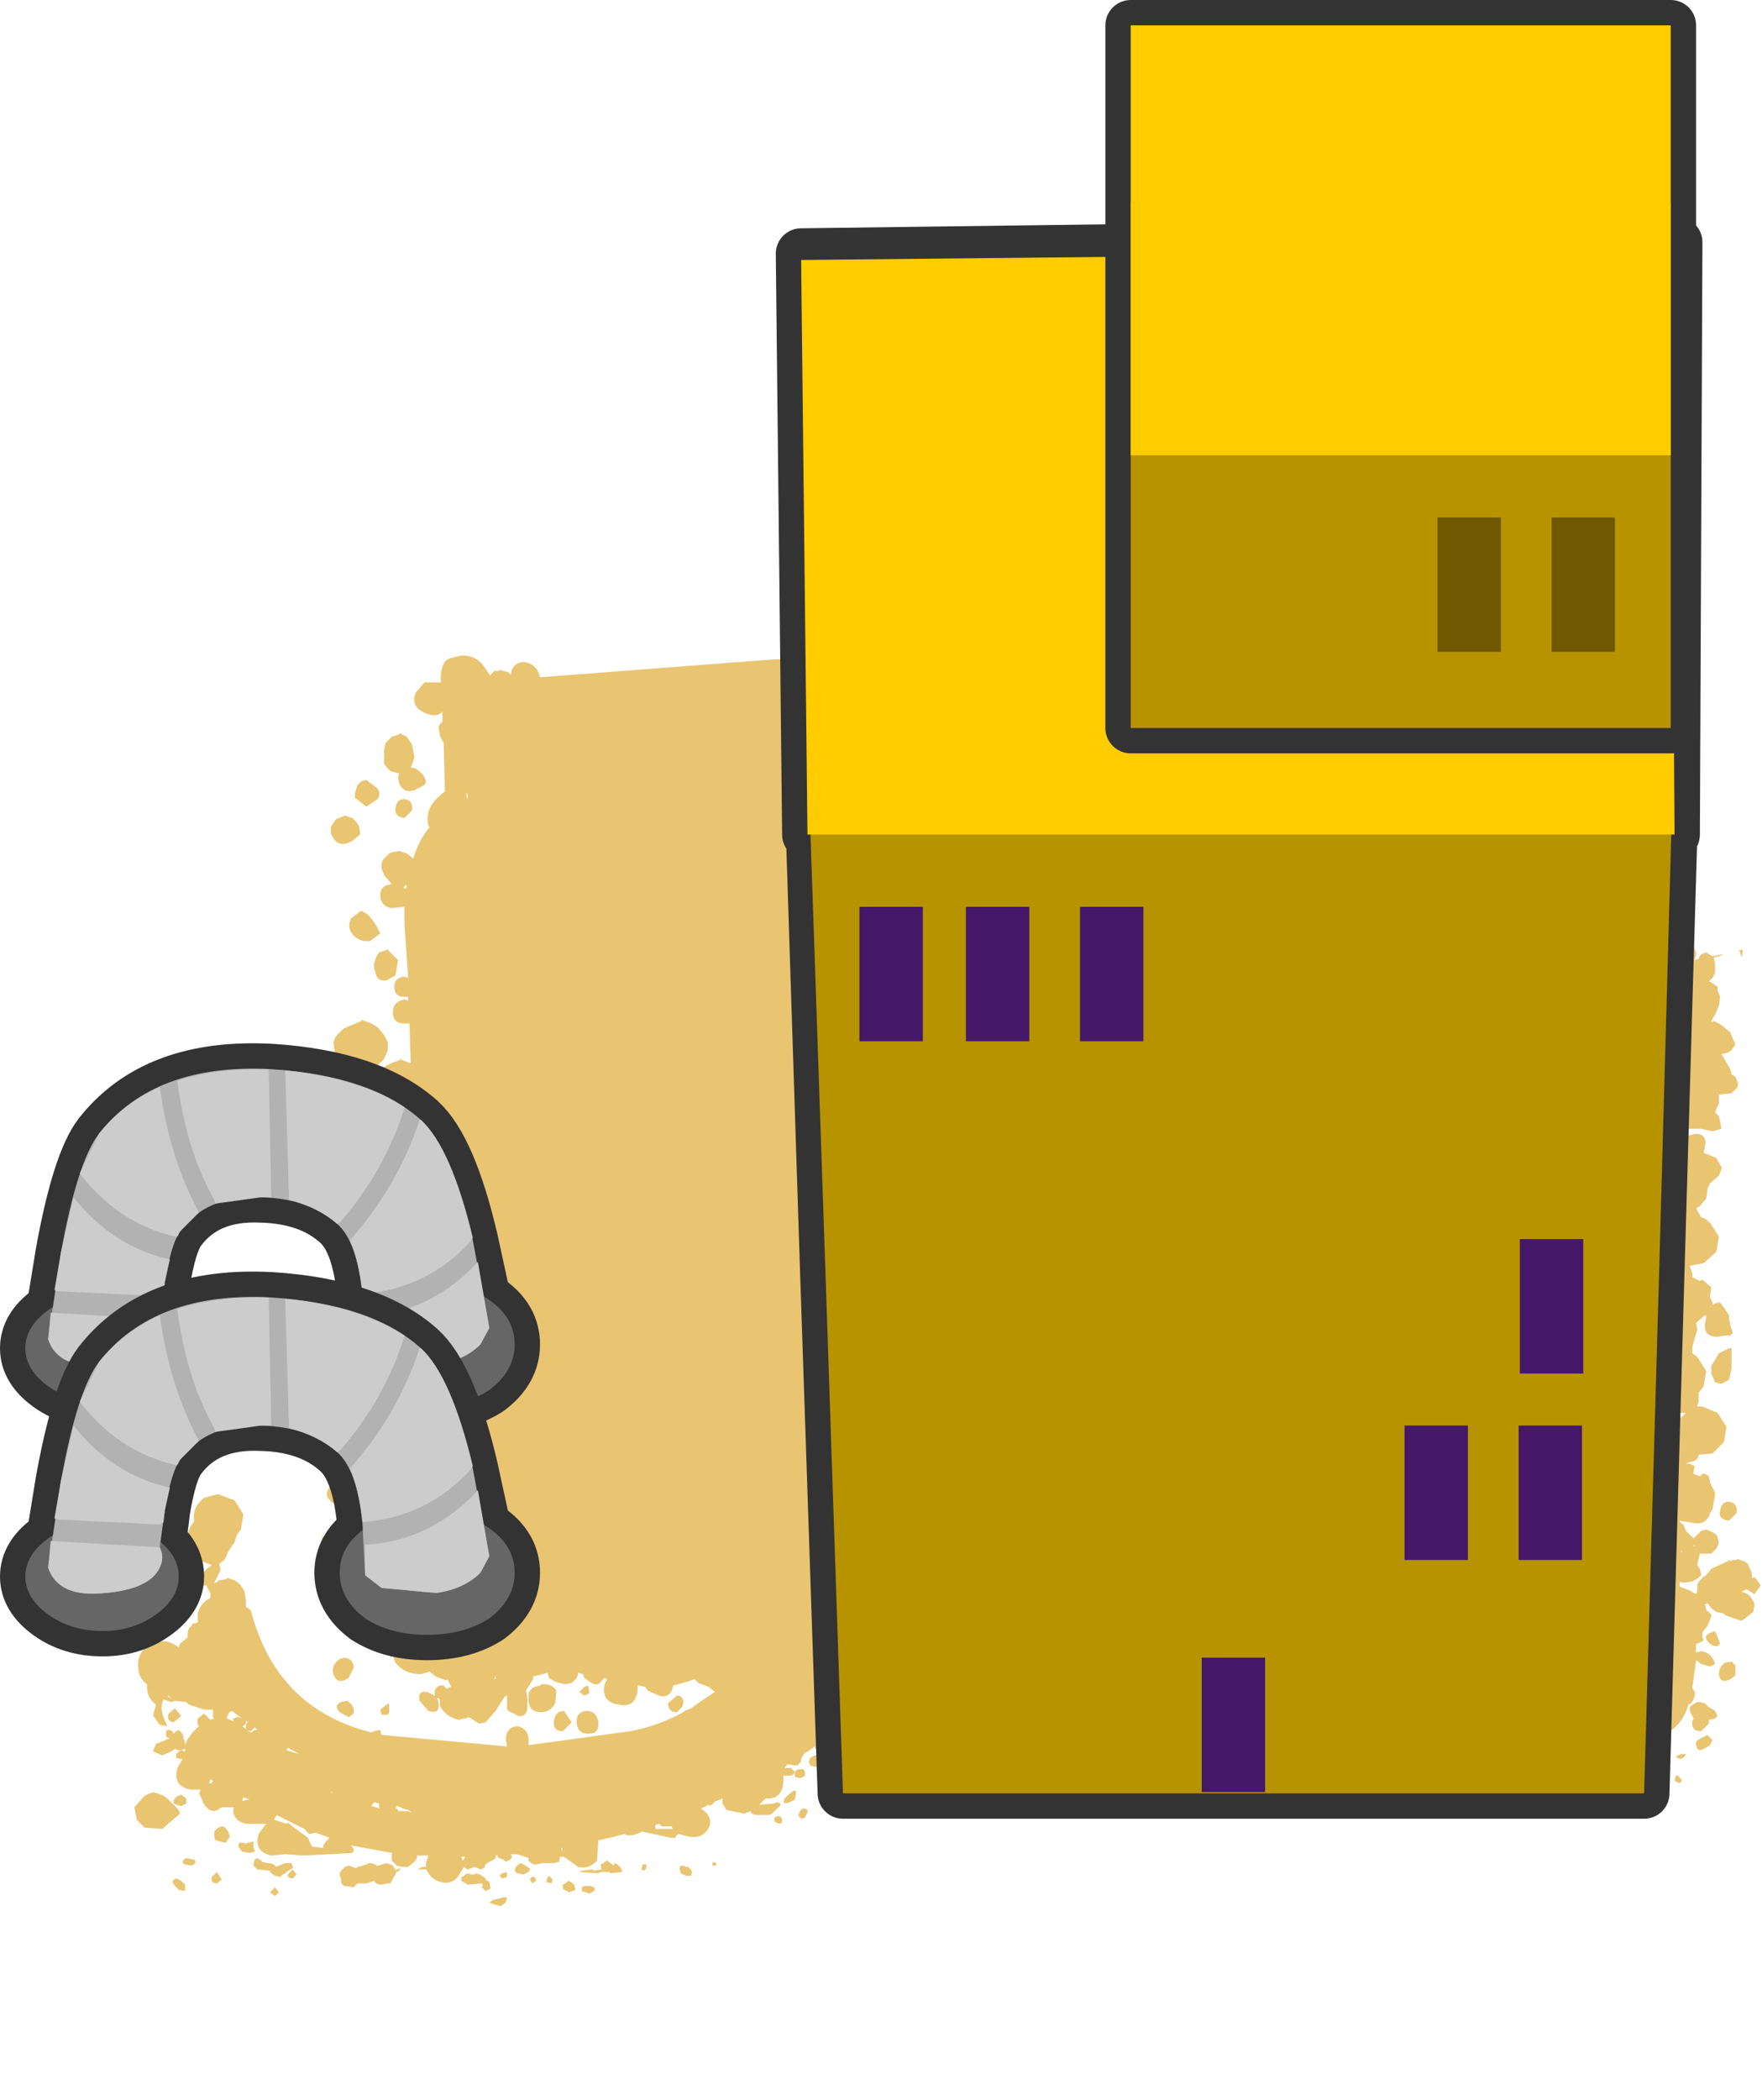 <?xml version="1.0" encoding="UTF-8" standalone="no"?>
<svg xmlns:xlink="http://www.w3.org/1999/xlink" height="82.8px" width="69.5px" xmlns="http://www.w3.org/2000/svg">
  <g transform="matrix(1.0, 0.0, 0.0, 1.0, 5.5, 18.8)">
    <path d="M55.55 59.05 L55.4 59.0 55.95 59.0 55.95 59.05 55.55 59.05 M20.2 54.55 Q19.35 54.55 19.2 55.4 L19.2 55.5 19.0 55.5 19.0 55.55 18.85 55.55 18.7 55.6 18.6 55.6 18.5 55.65 18.35 55.75 18.25 55.85 18.2 55.9 18.1 56.0 18.05 56.05 17.85 56.0 15.45 56.05 Q14.95 56.15 14.75 56.65 L14.7 56.9 14.7 57.2 14.8 57.55 14.95 57.8 15.0 57.85 15.45 58.1 16.25 58.3 16.2 58.3 15.8 58.4 15.6 58.4 15.4 58.5 15.25 58.55 14.95 58.7 14.75 58.85 14.65 58.95 14.5 58.75 14.55 58.65 14.45 58.2 14.2 57.7 13.8 57.4 13.35 57.25 Q12.9 57.35 12.5 57.6 L11.45 58.4 Q11.05 58.85 11.05 59.45 L11.15 60.1 9.9 60.9 Q9.45 61.3 9.8 61.7 10.9 63.1 12.8 62.5 L12.9 62.5 13.25 62.85 13.95 63.2 14.7 63.4 15.35 63.5 15.6 63.55 16.05 63.6 17.7 63.9 17.7 63.95 17.7 64.0 0.0 64.0 0.0 0.0 64.0 0.0 64.0 64.0 60.15 64.0 60.85 63.95 Q62.05 63.85 62.95 63.25 63.85 62.65 63.15 61.8 L63.05 61.7 63.1 61.3 62.95 60.95 62.7 60.65 62.15 60.4 59.3 60.45 58.85 60.45 58.35 60.55 57.0 60.55 57.0 60.45 57.05 60.4 57.05 60.3 57.05 60.2 57.05 60.15 57.05 60.05 57.0 60.0 57.0 59.9 57.0 59.8 56.95 59.75 56.9 59.65 56.85 59.6 56.8 59.5 57.75 58.75 Q58.65 57.55 57.3 57.1 55.75 56.55 54.1 56.55 L47.65 56.45 Q48.15 56.3 48.3 55.75 48.4 55.4 48.15 55.2 46.0 53.55 42.95 53.85 L35.55 54.6 20.2 54.55" fill="#e9c572" fill-opacity="0.0" fill-rule="evenodd" stroke="none"/>
    <path d="M1.65 50.2 L1.55 50.2 1.4 50.15 1.25 50.25 0.9 50.4 0.55 50.25 0.55 50.2 0.65 49.95 1.15 49.75 1.2 49.75 1.1 49.7 1.05 49.65 1.05 49.6 1.05 49.5 1.05 49.45 1.1 49.4 1.2 49.4 1.3 49.45 1.35 49.55 1.45 49.45 1.55 49.4 1.7 49.55 1.75 49.75 1.8 49.9 1.8 50.0 Q1.9 49.65 2.35 49.25 2.25 49.15 2.3 48.95 L2.55 48.75 2.8 49.0 2.95 48.95 2.9 48.9 2.9 48.75 2.9 48.6 2.55 48.6 1.95 48.4 1.85 48.3 1.4 48.25 1.25 48.3 0.95 48.2 Q0.8 48.5 0.95 48.9 L1.1 49.25 0.8 49.2 0.55 48.85 0.55 48.75 0.6 48.6 0.65 48.4 Q0.3 48.15 0.3 47.7 L0.3 47.6 Q-0.05 47.35 -0.05 46.9 -0.1 46.4 0.35 46.05 L0.9 45.9 Q1.25 45.9 1.55 46.15 L1.6 46.0 1.9 45.75 1.9 45.65 1.9 45.55 1.95 45.4 2.05 45.3 2.1 45.2 2.2 45.2 2.3 45.15 2.3 45.05 Q2.25 44.55 2.7 44.25 L2.8 44.2 2.8 44.05 2.8 44.0 2.65 43.75 2.65 43.7 2.35 43.75 2.3 43.55 2.45 43.3 2.65 43.05 2.85 42.9 2.45 42.75 Q2.2 42.6 2.25 42.35 1.65 41.9 2.1 41.25 L2.15 41.2 2.15 41.1 Q2.1 40.6 2.55 40.25 L3.1 40.1 3.75 40.35 4.1 40.9 4.0 41.5 3.85 41.7 3.75 42.0 3.45 42.45 3.45 42.5 3.35 42.7 3.15 42.85 3.2 43.1 3.0 43.5 2.95 43.6 3.0 43.6 3.15 43.5 3.45 43.45 3.45 43.4 3.75 43.5 3.9 43.6 4.0 43.7 4.15 43.95 4.2 44.3 4.2 44.55 4.3 44.6 4.4 44.7 Q5.4 48.55 9.15 49.5 L9.25 49.45 9.5 49.4 9.55 49.6 9.6 49.6 14.5 50.05 14.45 49.8 Q14.45 49.3 14.9 49.25 15.35 49.35 15.35 49.8 L15.35 50.0 19.35 49.45 Q20.45 49.25 21.45 48.7 L21.5 48.65 21.75 48.55 22.1 48.3 22.7 47.9 22.45 47.7 22.05 47.55 21.9 47.4 21.6 47.5 21.05 47.65 21.0 47.85 Q20.85 48.15 20.5 48.05 L20.05 47.85 19.95 47.7 19.7 47.65 19.65 47.65 19.65 47.85 Q19.55 48.55 18.9 48.4 18.2 48.3 18.35 47.6 L18.45 47.4 18.3 47.35 18.3 47.4 18.2 47.5 18.1 47.6 17.95 47.6 17.75 47.5 17.55 47.35 17.5 47.2 17.3 47.15 17.3 47.2 17.25 47.35 17.2 47.4 17.15 47.45 17.1 47.5 17.05 47.55 16.8 47.6 16.4 47.5 16.15 47.35 16.1 47.15 15.5 47.3 15.55 47.35 15.25 47.85 15.3 48.1 15.3 48.55 Q15.25 48.9 14.95 48.85 L14.55 48.65 14.5 48.55 14.5 48.35 14.5 48.2 14.5 48.05 14.45 48.05 14.4 48.1 14.05 48.65 13.65 49.1 13.4 49.15 13.0 48.9 12.6 49.0 Q12.1 48.9 11.85 48.45 L11.85 48.2 11.8 48.15 11.75 48.15 11.8 48.35 Q11.85 48.8 11.4 48.65 L11.05 48.25 Q10.95 47.85 11.35 47.9 L11.65 48.05 11.65 47.85 Q11.75 47.6 12.0 47.65 L12.15 47.8 12.15 47.75 12.3 47.7 12.15 47.4 12.1 47.45 11.7 47.3 11.5 47.15 11.45 47.1 11.1 47.2 Q10.45 47.2 10.1 46.75 L10.0 46.5 9.9 46.5 9.8 46.15 9.35 46.2 Q8.65 46.05 8.85 45.4 8.95 44.9 9.45 44.85 10.0 44.95 10.1 45.35 L10.15 45.3 10.6 44.95 Q10.95 45.0 10.95 45.35 L10.9 45.85 11.25 46.15 11.35 46.25 11.3 44.9 11.25 44.9 10.85 44.8 10.7 44.75 10.55 44.75 10.35 44.65 10.35 44.55 10.3 44.5 10.3 44.4 10.3 44.3 10.3 44.2 10.35 44.15 10.4 44.1 10.45 44.0 10.55 44.0 10.6 43.95 10.7 43.95 10.9 44.0 11.25 43.9 11.0 43.8 10.9 43.6 10.9 43.4 10.9 43.25 10.95 43.1 11.05 43.05 11.25 43.0 11.2 41.0 11.15 41.05 10.9 41.2 Q10.45 41.25 10.4 40.85 L10.4 40.7 10.4 40.5 10.45 40.35 10.25 40.35 Q9.8 40.4 9.8 40.0 9.75 39.45 10.25 39.45 L10.65 39.9 10.65 40.15 10.7 40.1 10.9 40.05 11.2 40.2 11.2 39.95 11.2 39.1 11.1 39.1 10.65 38.9 10.55 39.0 9.65 39.1 9.35 38.85 9.35 38.7 9.4 38.4 9.7 38.1 10.25 37.8 10.55 37.9 10.7 38.05 10.75 38.1 11.1 37.9 11.2 37.9 11.25 37.9 11.25 37.75 10.8 37.7 10.55 37.45 10.45 37.3 10.45 37.15 10.45 37.0 10.55 36.85 10.85 36.6 10.95 36.55 10.65 35.75 10.25 35.8 9.8 35.6 9.7 35.45 9.7 35.3 9.75 35.15 9.85 35.0 10.05 34.9 10.25 34.85 10.45 34.95 10.25 33.25 9.9 33.25 9.85 33.4 9.6 33.55 9.35 33.4 Q9.15 33.15 9.45 33.0 L9.65 32.95 Q9.5 32.5 9.95 32.4 L10.3 32.4 10.3 32.0 10.25 32.0 9.8 31.75 9.7 31.5 9.7 31.35 9.75 31.2 9.9 31.05 10.05 30.95 10.25 30.9 10.25 30.85 10.45 30.95 10.5 30.2 10.35 29.95 10.35 29.8 10.35 29.6 10.35 29.45 10.4 29.3 10.6 29.15 10.65 28.75 10.1 28.85 Q9.4 28.7 9.6 28.05 9.65 27.75 9.85 27.65 L9.5 27.35 9.4 27.2 9.35 27.05 9.35 26.85 9.35 26.7 9.35 26.55 9.45 26.4 9.6 26.25 9.9 26.1 10.25 26.0 10.25 25.95 10.55 26.1 10.7 26.25 10.75 26.25 10.75 25.25 10.65 25.25 10.15 25.2 10.05 25.1 10.0 25.0 9.8 24.95 9.6 25.0 9.5 25.1 9.45 25.25 9.35 25.35 9.35 25.4 Q8.95 25.6 8.7 25.25 L8.45 24.85 8.35 24.55 Q8.25 24.15 8.65 24.0 L8.95 23.9 8.95 23.85 9.15 23.9 9.15 23.85 9.2 23.7 9.3 23.55 9.6 23.3 Q9.9 23.1 10.25 23.0 L10.25 22.95 10.65 23.1 10.7 23.1 10.65 21.55 10.45 21.55 Q10.05 21.55 10.0 21.2 9.95 20.7 10.45 20.6 L10.6 20.65 10.6 20.5 10.45 20.5 Q10.05 20.5 10.05 20.1 10.05 19.75 10.45 19.7 L10.6 19.75 10.45 17.6 10.45 16.95 9.95 17.0 Q9.55 16.95 9.5 16.55 L9.5 16.4 9.55 16.25 9.65 16.15 9.75 16.1 9.95 16.05 9.65 15.7 9.55 15.45 9.55 15.25 9.6 15.1 9.75 14.95 9.85 14.85 9.95 14.8 10.25 14.75 10.55 14.85 10.75 15.0 10.8 15.05 Q11.0 14.35 11.45 13.8 L11.4 13.75 Q11.25 13.15 11.75 12.65 L12.05 12.4 12.0 10.5 11.85 10.2 11.8 9.9 11.8 9.85 11.85 9.75 11.95 9.65 11.95 9.25 Q11.7 9.55 11.15 9.25 10.7 9.0 10.9 8.5 L11.25 8.1 11.9 8.1 Q11.85 7.8 11.95 7.5 12.0 7.25 12.25 7.15 L12.65 7.05 Q13.15 7.0 13.5 7.35 L13.85 7.85 13.85 7.8 13.95 7.7 14.0 7.65 14.2 7.65 14.2 7.6 14.35 7.65 14.55 7.7 14.65 7.8 Q14.7 7.3 15.2 7.3 15.7 7.4 15.8 7.9 L24.95 7.2 29.7 6.95 Q41.15 6.95 52.55 7.25 L52.55 7.15 52.1 6.8 52.05 6.4 Q52.3 5.95 52.8 5.9 L53.25 5.85 53.5 5.95 53.65 6.05 53.8 6.25 53.85 6.4 53.85 6.5 Q54.15 6.6 54.25 6.85 54.45 6.7 54.65 6.7 54.75 6.55 54.95 6.55 L55.4 6.85 55.65 6.8 Q56.25 6.9 56.3 7.35 L56.65 7.35 56.55 7.05 Q56.6 6.7 56.95 6.6 L57.15 6.55 57.15 10.8 58.15 10.8 57.95 11.2 57.55 11.65 57.45 11.65 57.6 13.8 57.65 14.2 Q57.4 14.4 57.4 14.8 L57.35 14.9 Q56.8 15.2 56.55 15.7 56.05 16.8 55.95 18.0 55.95 18.5 56.4 18.7 L58.1 19.25 57.9 19.3 57.9 19.7 Q58.45 20.05 58.5 20.6 L58.55 20.45 58.6 19.3 60.25 19.25 60.15 19.15 60.05 18.9 60.05 18.8 60.05 18.7 60.2 18.45 60.45 18.25 60.65 18.2 60.95 18.3 61.2 18.4 61.3 18.5 61.4 18.75 61.4 18.85 61.35 19.0 61.35 19.05 61.5 19.0 Q61.55 18.8 61.8 18.75 L62.05 18.9 62.5 18.8 62.3 18.9 62.1 18.95 62.15 19.2 62.15 19.3 62.15 19.4 62.15 19.55 62.1 19.65 62.05 19.75 61.9 19.9 61.95 19.9 62.1 20.0 62.25 20.1 62.25 20.25 62.35 20.5 62.3 20.85 62.15 21.2 62.05 21.35 62.0 21.5 62.1 21.45 62.3 21.55 62.45 21.65 62.75 21.9 62.85 22.15 62.95 22.35 62.9 22.45 62.8 22.6 62.65 22.7 62.45 22.75 62.4 22.75 62.75 23.35 62.8 23.55 62.95 23.65 63.05 23.9 63.05 24.0 63.0 24.1 62.8 24.3 62.3 24.35 62.3 24.5 62.3 24.7 62.15 25.05 62.3 25.2 62.35 25.4 62.4 25.7 62.05 25.8 61.6 25.7 61.5 25.7 61.05 25.7 61.05 25.75 61.05 25.85 61.05 25.9 61.0 26.0 61.0 26.05 61.15 25.95 61.4 25.9 61.5 25.9 Q61.85 26.0 61.75 26.4 L61.7 26.65 61.95 26.75 62.2 26.85 62.25 26.95 62.4 27.2 62.4 27.3 62.3 27.55 61.95 27.85 61.85 28.05 61.85 28.1 61.8 28.45 61.55 28.75 61.4 28.85 61.45 28.9 61.45 28.95 61.5 29.0 61.55 29.1 61.6 29.2 61.65 29.2 61.75 29.25 61.85 29.3 61.85 29.35 61.95 29.4 62.3 29.95 62.2 30.55 61.7 31.0 61.15 31.1 61.25 31.4 61.25 31.55 61.55 31.7 61.65 31.65 62.0 31.95 61.95 32.3 61.95 32.35 62.05 32.55 62.05 32.65 Q62.15 32.55 62.35 32.55 L62.5 32.75 62.6 32.9 62.7 33.05 62.7 33.2 62.75 33.4 62.75 33.45 62.85 33.75 62.75 33.85 62.55 33.85 62.25 33.9 Q61.7 33.9 61.75 33.4 L61.8 33.1 61.75 33.05 61.4 33.35 61.45 33.6 61.25 34.3 61.25 34.4 61.25 34.55 61.45 34.7 61.8 35.25 61.7 35.85 61.55 36.05 61.5 36.1 61.5 36.2 61.5 36.35 61.5 36.45 61.5 36.5 61.45 36.6 61.45 36.65 61.65 36.65 62.25 36.9 62.6 37.45 62.5 38.05 62.05 38.5 61.5 38.55 Q61.5 38.8 61.1 38.85 L61.0 38.9 61.15 38.9 61.35 39.0 61.3 39.2 61.3 39.3 61.55 39.4 61.65 39.3 61.75 39.3 61.9 39.4 61.95 39.6 61.95 39.65 62.1 39.95 62.15 40.05 62.15 40.1 62.05 40.7 61.95 40.85 61.9 41.0 Q61.7 41.3 61.4 41.25 L61.35 41.25 60.75 41.15 60.75 41.2 60.9 41.3 61.0 41.55 61.2 41.75 61.3 41.85 61.4 41.75 61.6 41.55 61.8 41.5 62.05 41.6 62.2 41.7 62.25 41.8 62.3 42.05 62.25 42.15 62.2 42.25 62.0 42.45 61.55 42.45 61.45 42.85 61.45 42.9 61.55 43.05 61.6 43.3 61.5 43.4 61.25 43.55 60.85 43.6 60.75 43.55 60.75 43.75 61.15 43.9 61.4 44.05 61.45 43.9 61.45 43.8 61.45 43.65 61.55 43.5 61.7 43.35 61.75 43.35 62.0 43.05 62.65 42.75 62.7 42.7 62.8 42.75 62.8 42.7 63.0 42.7 63.0 42.65 63.3 42.75 63.45 42.85 63.5 43.0 63.55 43.1 63.6 43.2 63.6 43.35 63.6 43.4 63.7 43.4 63.7 43.35 63.95 43.7 63.7 44.05 63.4 43.85 63.3 43.9 63.2 43.95 63.45 44.05 63.55 44.15 63.7 44.4 63.7 44.5 63.65 44.75 63.2 45.1 62.6 44.9 62.45 44.8 62.2 44.75 62.0 44.6 61.85 44.4 61.75 44.45 61.8 44.65 61.8 44.7 61.85 44.7 61.95 44.8 62.0 44.85 62.0 44.9 61.95 45.05 61.85 45.3 61.65 45.55 61.65 45.75 61.7 45.85 61.65 45.9 61.55 45.95 61.45 46.0 61.4 46.0 61.4 46.25 61.4 46.35 61.55 46.3 61.65 46.3 61.8 46.35 61.9 46.4 62.0 46.5 62.1 46.65 62.15 46.8 61.95 46.9 61.6 46.8 61.4 46.65 61.25 47.75 61.35 47.9 61.35 48.05 61.3 48.2 61.2 48.35 61.1 48.4 61.05 48.55 Q60.8 49.25 60.2 49.55 L60.3 49.6 60.4 49.75 60.35 49.9 60.25 50.05 59.9 50.15 59.9 50.3 59.9 50.55 59.95 50.75 59.95 50.85 59.85 50.95 59.55 51.05 59.45 51.1 59.35 51.1 59.1 50.95 Q59.0 50.75 59.2 50.75 L59.2 50.65 59.4 50.4 59.45 50.3 59.5 50.15 59.4 50.1 59.3 49.95 59.35 49.8 58.95 49.85 59.15 49.95 59.15 50.0 59.05 50.15 58.95 50.2 58.8 50.25 58.65 50.4 58.55 50.35 58.3 50.25 58.25 50.25 58.0 50.15 57.9 50.0 57.65 50.0 57.55 50.0 57.45 50.05 57.0 50.15 56.75 50.05 54.35 50.1 54.15 50.2 53.75 50.2 53.65 50.1 53.6 50.1 53.65 50.15 53.75 50.25 53.9 50.35 53.95 50.3 54.1 50.25 54.25 50.25 54.35 50.25 54.45 50.4 54.5 50.5 54.35 50.65 54.25 50.7 54.25 50.85 54.05 51.15 53.95 51.2 53.65 51.2 53.45 51.0 53.45 50.9 53.25 50.9 53.05 50.8 53.05 50.65 53.15 50.5 53.15 50.25 53.15 50.15 53.25 50.1 52.6 50.15 52.55 50.2 52.35 50.3 52.35 50.35 52.35 50.65 52.2 50.85 52.15 50.95 51.3 51.0 50.6 50.9 50.55 50.85 Q50.5 50.65 50.6 50.5 50.7 50.35 50.9 50.3 L50.85 50.25 50.85 50.15 50.3 50.2 50.25 50.35 50.05 50.6 50.0 50.7 49.75 50.6 49.55 50.6 49.25 50.5 49.25 50.35 49.25 50.2 49.0 50.2 49.0 50.25 48.95 50.45 48.75 50.55 48.55 50.55 48.45 50.5 48.45 50.4 48.55 50.25 48.65 50.2 47.65 50.25 47.5 50.3 47.15 50.4 46.85 50.3 46.85 50.25 46.55 50.25 46.6 50.3 46.7 50.45 46.7 50.6 46.65 50.65 46.4 50.65 46.1 50.35 46.1 50.3 45.6 50.3 45.1 50.4 44.55 50.5 44.35 50.4 44.35 50.3 43.45 50.3 43.4 50.35 43.35 50.4 43.25 50.35 43.05 50.5 42.8 50.45 42.85 50.5 42.95 50.6 43.0 50.75 43.0 50.8 Q42.8 51.0 42.55 50.8 L42.45 50.6 42.55 50.4 42.65 50.35 42.55 50.3 40.65 50.35 40.6 50.35 40.05 50.55 40.0 50.7 40.0 50.8 39.95 50.8 39.95 50.85 39.8 50.9 39.7 50.95 39.65 51.0 39.55 51.05 39.4 51.0 39.35 50.9 39.3 50.85 39.2 50.9 38.35 51.05 38.5 51.1 38.55 51.15 38.6 51.25 37.9 51.45 37.35 51.25 37.15 51.0 37.25 50.65 37.1 50.6 37.0 50.55 36.95 50.55 36.85 50.6 35.95 50.85 35.65 50.9 35.45 50.9 35.4 50.9 35.25 50.85 35.15 50.8 35.1 50.7 35.05 50.65 35.05 50.6 34.75 50.55 34.65 50.55 34.55 50.55 34.45 50.55 34.2 50.6 34.1 50.65 34.05 50.7 33.8 50.8 33.65 50.85 33.55 50.9 33.45 50.85 33.35 50.8 33.35 50.7 33.35 50.65 33.45 50.55 33.65 50.45 33.75 50.4 33.85 50.4 33.85 50.35 33.15 50.35 33.15 50.45 33.05 50.65 33.05 50.7 32.85 50.7 32.7 50.65 32.45 50.65 32.25 50.6 32.3 50.45 32.5 50.3 32.25 50.3 32.2 50.45 31.85 50.6 31.4 50.7 31.0 50.55 31.0 50.5 30.75 50.6 30.55 50.5 30.5 50.45 30.5 50.4 30.5 50.3 30.6 50.25 29.05 50.2 29.0 50.2 28.9 50.2 28.85 50.2 28.75 50.2 28.7 50.25 28.65 50.3 28.65 50.35 28.65 50.7 28.4 50.75 28.25 50.5 28.2 50.45 27.9 50.45 27.75 50.55 27.7 50.6 27.6 50.7 27.6 50.75 27.6 50.85 27.6 50.9 27.5 50.9 27.5 50.8 27.5 50.7 27.35 50.55 27.3 50.4 27.3 50.35 26.95 50.3 26.75 50.2 26.65 50.1 26.65 50.05 26.2 50.35 26.15 50.45 26.1 50.55 26.1 50.65 26.05 50.7 25.95 50.8 25.85 50.8 25.55 50.75 25.45 50.9 25.5 50.9 25.6 50.9 25.7 50.9 25.8 51.0 25.85 51.05 25.9 51.0 26.0 50.95 26.1 50.95 26.2 50.95 26.25 51.05 26.25 51.2 26.2 51.25 26.05 51.3 25.85 51.25 25.85 51.05 25.8 51.15 25.7 51.2 25.4 51.2 25.4 51.45 Q25.35 52.15 24.7 52.1 L24.5 52.3 24.45 52.35 25.0 52.3 25.15 52.25 Q25.4 52.3 25.2 52.45 L24.95 52.7 24.85 52.75 24.35 52.75 Q24.15 52.75 24.1 52.6 L23.85 52.7 23.15 52.55 23.0 52.3 23.0 52.1 22.65 52.25 22.65 52.3 22.6 52.3 22.6 52.35 22.55 52.35 22.5 52.4 22.45 52.35 22.15 52.5 22.35 52.65 Q22.65 53.0 22.4 53.35 22.15 53.7 21.65 53.6 L21.25 53.5 21.15 53.6 21.15 53.65 20.95 53.65 19.8 53.4 19.75 53.45 19.45 53.55 19.2 53.55 19.15 53.5 18.75 53.6 18.55 53.65 18.1 53.75 18.1 53.8 18.05 54.55 Q17.75 54.9 17.3 54.8 L16.75 54.4 16.7 54.4 16.6 54.4 16.55 54.6 16.35 54.65 15.9 54.65 15.65 54.7 15.55 54.7 15.45 54.65 15.35 54.55 15.35 54.45 15.05 54.35 14.9 54.3 14.65 54.3 14.7 54.4 14.65 54.5 14.45 54.6 14.35 54.5 14.3 54.5 14.1 54.4 14.15 54.35 14.3 54.35 14.05 54.35 14.05 54.45 14.0 54.5 13.8 54.6 13.65 54.7 13.6 54.85 13.55 54.85 13.45 54.9 13.35 54.85 13.2 54.8 13.1 54.85 13.05 54.85 12.95 54.9 12.85 54.85 12.8 54.8 12.55 55.2 Q12.3 55.5 11.9 55.4 11.5 55.3 11.35 54.95 L11.3 54.9 11.15 54.9 11.0 54.9 11.05 54.85 11.15 54.8 11.3 54.8 11.3 54.65 11.35 54.5 11.4 54.35 11.0 54.35 10.95 54.35 10.95 54.45 10.85 54.6 10.65 54.75 10.6 54.8 10.45 54.8 10.35 54.8 10.15 54.75 10.0 54.6 9.95 54.55 9.95 54.45 9.95 54.4 9.95 54.25 8.35 53.95 8.45 54.1 8.45 54.15 8.4 54.25 7.5 54.3 6.5 54.35 6.45 54.35 5.75 54.3 5.2 54.35 Q4.5 54.2 4.7 53.5 L5.0 53.1 4.25 53.1 Q3.8 53.05 3.7 52.65 L3.7 52.6 3.7 52.5 3.75 52.45 3.3 52.45 3.25 52.45 3.15 52.5 3.1 52.55 2.95 52.6 2.75 52.55 2.65 52.45 2.6 52.4 2.5 52.25 2.45 52.1 2.35 51.9 2.4 51.8 2.4 51.75 2.0 51.75 Q1.3 51.6 1.5 50.9 L1.7 50.55 1.65 50.55 1.45 50.5 1.45 50.4 1.45 50.35 1.55 50.25 1.65 50.2 1.8 50.25 1.8 50.15 1.75 50.15 1.65 50.2 M63.1 18.65 L63.25 18.65 63.2 18.95 63.1 18.65 M61.0 19.8 L60.95 19.75 60.9 19.6 60.85 19.5 60.85 19.45 60.7 19.45 60.75 20.7 60.9 20.5 60.8 20.4 60.75 20.1 60.85 19.85 60.9 19.8 61.0 19.8 M60.85 23.15 L60.75 23.3 60.75 23.7 60.85 23.7 60.8 23.55 60.9 23.15 60.85 23.15 M57.6 1.2 L58.15 1.1 58.1 1.15 57.6 1.2 M57.9 23.35 L57.95 23.55 57.9 23.8 57.85 23.95 57.85 24.4 57.95 24.45 58.25 24.65 58.4 24.95 58.4 25.3 58.35 25.4 58.6 25.7 58.55 22.45 58.1 22.0 57.9 22.3 57.9 23.35 M57.7 27.75 L57.95 27.8 58.35 28.1 58.45 28.55 58.25 28.95 58.25 29.05 58.2 29.5 57.75 29.95 57.75 30.0 57.7 30.15 57.6 30.2 57.6 30.7 58.1 30.9 58.2 31.35 57.9 31.7 57.55 31.8 57.55 33.9 57.85 33.75 Q58.45 33.75 58.45 34.3 58.45 34.85 57.85 34.8 L58.1 35.55 Q58.2 36.25 57.55 36.2 L57.55 37.6 57.8 37.5 58.05 37.6 58.3 37.8 58.3 38.15 58.2 38.35 58.15 38.45 58.3 39.0 58.35 39.05 58.55 39.3 58.55 38.95 58.6 37.15 58.25 37.2 Q57.7 37.15 57.7 36.65 57.65 36.2 58.1 36.15 58.4 36.2 58.6 36.4 L58.6 33.1 Q58.0 32.95 58.15 32.35 58.25 31.95 58.6 31.9 L58.6 30.25 58.6 27.05 57.7 27.6 57.7 27.75 M58.3 39.95 L58.25 40.0 57.65 39.95 57.65 40.5 57.65 40.65 58.1 40.45 58.2 40.45 58.35 40.5 58.45 40.55 58.5 40.65 58.55 40.7 58.55 39.5 58.3 39.95 M57.8 42.9 Q58.5 43.0 58.45 43.7 L58.45 43.75 58.6 43.75 58.55 42.1 58.2 42.35 57.75 42.5 57.75 42.75 57.8 42.9 M58.55 41.8 L58.55 41.4 58.4 41.55 58.55 41.8 M60.7 37.15 L60.85 37.05 61.0 36.9 60.85 36.9 60.7 36.9 60.7 37.15 M62.8 34.35 L62.8 34.65 62.8 35.15 62.7 35.6 62.4 35.75 62.15 35.7 62.0 35.35 62.0 35.05 62.3 34.55 62.7 34.35 62.8 34.35 M62.7 40.4 Q63.05 40.45 63.0 40.85 L62.7 41.15 Q62.25 41.1 62.35 40.75 62.4 40.4 62.7 40.4 M60.8 42.4 L60.8 42.75 60.8 42.65 60.8 42.5 60.8 42.4 60.85 42.35 60.8 42.35 60.8 42.4 M61.35 42.15 L61.3 42.1 61.3 42.15 61.35 42.15 M61.9 45.6 L62.15 45.5 62.35 46.0 62.25 46.1 Q62.0 46.1 61.85 45.9 61.7 45.7 61.9 45.6 M62.95 46.85 L62.95 47.25 62.75 47.4 Q62.35 47.6 62.3 47.2 62.3 46.9 62.55 46.75 L62.8 46.7 62.95 46.85 M61.9 48.5 L62.0 48.55 62.15 48.65 62.25 48.85 62.15 48.95 61.9 49.0 61.9 49.15 61.6 49.45 Q61.2 49.45 61.25 49.05 L61.3 48.95 61.15 48.65 61.15 48.6 61.15 48.5 61.2 48.45 61.35 48.35 61.45 48.3 61.55 48.3 61.75 48.35 61.9 48.5 M10.75 10.55 L10.85 11.05 10.75 11.35 10.7 11.45 10.9 11.5 11.15 11.7 11.25 11.85 11.3 12.0 11.25 12.15 10.85 12.35 Q10.45 12.5 10.25 12.1 L10.2 11.85 10.25 11.7 9.9 11.6 9.75 11.45 9.65 11.3 9.65 11.15 9.65 10.8 9.7 10.5 9.95 10.25 10.25 10.15 10.25 10.1 10.55 10.25 10.75 10.55 M8.7 12.05 L8.75 12.0 8.95 11.95 9.35 12.25 Q9.55 12.45 9.4 12.7 L8.95 13.0 8.5 12.65 8.5 12.5 8.55 12.3 8.6 12.15 8.7 12.05 M8.1 13.35 L8.4 13.45 8.55 13.6 8.65 13.75 8.7 13.95 8.7 14.1 8.4 14.35 Q7.8 14.7 7.55 14.05 L7.55 13.8 7.75 13.5 8.1 13.35 M8.35 17.4 L8.75 17.1 9.0 17.25 9.1 17.35 9.25 17.55 9.35 17.7 9.5 18.0 9.1 18.3 Q8.6 18.35 8.35 17.95 8.2 17.7 8.35 17.4 M9.75 18.6 L10.2 19.05 10.1 19.65 9.75 19.85 Q9.35 19.9 9.3 19.5 L9.25 19.35 9.25 19.2 9.3 19.05 9.35 18.9 9.45 18.75 9.75 18.65 9.75 18.6 M8.75 21.4 L9.15 21.55 9.4 21.7 9.65 22.0 9.8 22.3 9.8 22.45 9.8 22.6 9.65 22.95 9.4 23.2 8.75 23.55 8.25 23.4 8.05 23.25 7.8 22.95 7.7 22.65 7.65 22.3 7.7 22.15 7.8 22.0 8.05 21.75 8.75 21.45 8.75 21.4 M12.95 12.55 L12.9 12.45 12.9 12.6 12.95 12.7 12.95 12.55 M10.45 13.45 Q10.05 13.4 10.1 13.05 10.15 12.7 10.45 12.7 10.8 12.75 10.75 13.15 L10.45 13.45 M10.55 16.1 L10.5 16.1 10.4 16.2 10.45 16.2 10.5 16.25 10.55 16.1 M10.5 27.6 L10.7 27.7 10.7 27.55 10.5 27.6 M13.15 36.75 L13.05 36.65 13.05 36.7 13.15 36.9 13.15 36.75 M13.05 36.2 L13.1 35.95 13.1 35.5 13.0 35.45 13.05 36.2 M9.2 25.5 Q9.6 25.75 9.45 26.15 L8.95 26.45 Q8.45 26.45 8.6 25.95 8.7 25.5 9.1 25.5 L9.2 25.5 M7.35 29.25 L7.6 29.2 7.9 29.3 8.1 29.45 8.15 29.6 8.2 29.95 8.15 30.1 8.05 30.25 7.85 30.35 7.25 30.3 7.0 30.0 6.95 29.7 7.05 29.55 7.15 29.4 7.25 29.3 7.35 29.25 M7.15 28.75 L7.15 28.6 7.15 28.45 7.2 28.3 7.35 28.1 7.55 28.0 7.85 27.85 7.9 27.85 8.25 28.15 Q8.45 28.35 8.25 28.6 L7.8 28.95 7.35 29.0 7.2 28.9 7.15 28.75 M10.05 29.35 Q10.1 29.7 9.75 29.7 L9.25 29.3 Q9.05 28.85 9.6 28.8 L9.6 28.75 Q10.0 28.9 10.05 29.35 M8.6 35.25 Q8.9 35.45 8.75 35.7 L8.45 35.85 8.2 35.7 Q8.05 35.4 8.35 35.3 L8.6 35.25 M8.55 39.4 L8.65 39.55 8.65 39.7 8.65 39.9 8.6 40.0 8.35 40.35 7.6 40.45 7.4 40.2 7.4 40.05 7.45 39.9 7.6 39.55 7.8 39.3 8.1 39.15 8.1 39.1 8.35 39.25 8.55 39.4 M7.2 41.85 L7.2 41.7 7.4 42.3 7.3 42.15 7.2 41.9 7.2 41.85 M8.6 42.1 L8.65 42.05 8.75 42.0 8.9 41.9 9.05 41.85 9.25 41.9 9.3 41.95 9.35 42.0 9.4 42.1 9.4 42.15 9.4 42.25 9.25 42.5 8.9 42.65 8.6 42.5 8.6 42.45 8.55 42.35 8.55 42.25 8.6 42.2 8.6 42.1 M9.0 42.95 L9.0 42.9 9.2 43.1 9.25 43.25 9.3 43.4 9.35 43.2 Q9.45 42.7 9.95 42.65 10.65 42.75 10.6 43.45 10.5 44.1 9.85 44.0 L9.35 43.7 9.35 43.75 Q9.15 43.8 9.05 43.6 L8.95 43.35 8.9 43.1 Q8.85 42.9 9.0 42.95 M1.1 48.05 L1.15 48.1 1.25 48.15 1.15 48.05 1.1 48.05 M1.35 49.1 Q1.05 49.05 1.15 48.75 L1.4 48.55 1.65 48.85 1.35 49.1 M3.55 48.7 L3.45 48.9 3.45 48.95 3.7 49.05 3.7 48.95 3.75 48.95 3.8 48.9 3.85 48.9 3.95 48.9 4.05 48.95 3.65 48.65 3.55 48.7 M4.25 49.4 L4.2 49.35 4.2 49.2 4.25 49.1 4.3 49.1 4.2 49.05 4.2 49.15 4.1 49.25 4.05 49.25 4.25 49.4 4.4 49.5 4.55 49.4 4.65 49.4 4.55 49.3 4.4 49.45 4.25 49.4 M8.8 44.1 L8.8 44.15 8.8 44.25 8.7 44.2 8.0 44.3 Q7.35 44.1 7.7 43.4 7.9 43.0 8.35 43.0 9.05 43.15 8.85 43.85 L8.8 44.1 M7.9 46.6 L8.1 46.55 Q8.45 46.6 8.45 46.95 L8.25 47.35 Q7.8 47.65 7.65 47.2 7.55 46.85 7.9 46.6 M8.25 48.9 L7.9 48.7 Q7.65 48.45 7.95 48.3 L8.2 48.25 Q8.5 48.45 8.45 48.75 L8.25 48.9 M9.5 48.6 L9.75 48.4 9.85 48.35 9.85 48.7 9.8 48.8 9.55 48.8 9.5 48.6 M13.15 37.35 L13.1 37.45 13.05 37.6 13.1 38.05 13.15 37.95 13.15 37.35 M14.05 47.25 L14.0 47.4 14.05 47.4 14.05 47.25 M17.55 47.7 L17.7 47.65 17.75 47.95 17.55 48.05 17.35 47.9 17.55 47.7 M15.8 47.65 L15.85 47.6 Q16.25 47.55 16.45 47.85 L16.4 48.35 Q16.2 48.7 15.85 48.7 15.4 48.7 15.35 48.3 L15.35 48.15 15.35 48.0 15.4 47.85 15.5 47.75 15.6 47.7 15.8 47.65 M17.7 48.65 Q18.05 48.7 18.1 49.1 18.15 49.55 17.7 49.55 17.3 49.55 17.25 49.15 17.2 48.65 17.7 48.65 M16.7 49.45 Q16.3 49.45 16.35 49.05 16.4 48.65 16.75 48.65 L17.05 49.1 16.7 49.45 M20.85 48.35 L21.2 48.05 21.3 48.05 Q21.55 48.2 21.4 48.5 L21.2 48.7 Q20.85 48.7 20.85 48.35 M28.3 47.85 L28.4 47.85 28.45 47.8 28.3 47.85 M38.05 50.4 L38.05 50.6 37.9 50.75 37.85 50.8 37.75 50.8 37.65 50.8 37.55 50.8 37.55 50.85 37.95 50.95 38.1 51.0 38.05 50.85 38.0 50.75 38.1 50.6 38.55 50.35 38.05 50.35 38.05 50.4 M37.0 50.35 L36.95 50.35 36.95 50.4 37.0 50.35 M36.55 51.4 L36.55 51.35 36.65 51.25 36.7 51.2 36.75 51.15 36.85 51.1 37.0 51.25 37.05 51.45 36.85 51.6 36.65 51.55 36.55 51.5 36.55 51.4 M35.55 51.7 L35.5 51.75 35.35 51.8 34.75 51.75 34.55 51.65 34.55 51.55 34.55 51.45 34.6 51.4 34.7 51.3 34.75 51.25 34.85 51.2 34.95 51.2 35.15 51.25 35.3 51.25 35.55 51.25 35.75 51.3 35.75 51.4 35.75 51.45 35.7 51.5 35.65 51.6 35.55 51.7 M34.05 50.85 L34.25 50.9 34.4 51.1 34.25 51.3 34.05 51.35 33.9 51.3 33.8 51.2 33.75 51.15 33.8 51.0 33.95 50.9 34.05 50.85 M31.05 50.4 L31.6 50.3 30.9 50.25 30.95 50.3 31.05 50.45 31.05 50.4 M31.45 51.25 L31.55 51.55 31.35 51.6 31.15 51.6 31.0 51.6 30.95 51.5 30.95 51.4 30.95 51.3 31.0 51.25 31.15 51.2 31.45 51.25 M29.7 50.4 L29.8 50.45 29.9 50.45 30.05 50.5 30.1 50.6 30.1 50.75 30.1 50.85 29.9 51.0 29.5 50.85 29.45 50.6 29.55 50.5 29.7 50.4 M28.9 51.9 L29.15 51.7 29.4 52.0 29.1 52.25 Q28.8 52.2 28.9 51.9 M28.0 52.0 Q27.7 51.95 27.8 51.65 27.85 51.45 28.05 51.45 L28.3 51.75 28.0 52.0 M26.9 50.4 L27.0 50.4 27.05 50.45 27.1 50.5 27.1 50.55 27.15 50.6 27.1 50.7 26.85 50.9 26.45 50.8 26.45 50.75 26.4 50.7 26.45 50.5 26.65 50.4 26.9 50.4 M25.9 51.8 L25.9 51.9 25.85 52.15 25.65 52.25 25.5 52.3 25.4 52.25 25.45 52.1 25.6 51.95 25.8 51.8 25.9 51.8 M26.35 52.55 L26.35 52.65 26.3 52.75 26.25 52.85 26.15 52.9 26.05 52.85 26.0 52.8 26.0 52.7 26.05 52.65 26.05 52.6 26.15 52.5 26.25 52.5 26.35 52.55 M25.35 53.05 L25.25 53.1 25.1 53.05 25.05 53.0 25.05 52.85 25.15 52.8 25.25 52.8 25.3 52.85 25.35 52.9 25.35 53.05 M21.0 53.25 L21.0 53.2 20.75 53.2 20.7 53.2 20.6 53.2 20.55 53.15 20.5 53.1 20.35 53.15 20.35 53.3 20.4 53.3 20.7 53.3 21.05 53.3 21.0 53.25 M21.3 54.85 L21.35 54.75 21.45 54.75 21.55 54.8 21.65 54.8 21.75 54.9 21.8 55.0 21.75 55.15 21.55 55.15 21.35 55.05 21.3 54.85 M22.6 54.75 L22.6 54.65 22.65 54.6 22.75 54.65 22.75 54.75 22.6 54.75 M16.65 54.05 L16.65 54.2 16.7 54.05 16.65 54.05 M15.4 54.85 L15.4 54.9 15.35 55.0 15.15 55.1 14.9 55.05 14.8 54.95 14.85 54.8 14.95 54.7 15.05 54.65 15.15 54.7 15.3 54.8 15.4 54.85 M15.5 55.45 L15.4 55.3 Q15.45 55.15 15.6 55.2 L15.65 55.35 15.5 55.45 M16.3 55.3 L16.25 55.45 16.05 55.4 16.1 55.2 16.15 55.15 16.3 55.3 M16.7 55.6 L16.7 55.5 16.8 55.45 16.85 55.4 16.95 55.35 17.15 55.5 17.2 55.7 16.95 55.8 16.75 55.7 16.7 55.65 16.7 55.6 M17.65 55.55 L17.8 55.55 17.9 55.6 17.95 55.6 17.95 55.65 17.95 55.75 17.75 55.85 17.45 55.75 17.45 55.6 17.55 55.55 17.65 55.55 M17.45 54.95 L17.85 54.9 17.9 54.9 17.9 54.95 18.2 54.9 18.25 54.9 18.2 54.85 18.2 54.8 18.2 54.7 18.3 54.65 18.35 54.6 18.45 54.55 18.65 54.7 18.7 54.75 18.75 54.65 18.85 54.7 19.0 54.85 19.05 55.0 18.55 55.05 18.55 55.0 18.45 55.0 18.2 55.0 18.1 55.05 17.35 55.0 17.45 54.95 M19.9 54.95 L19.8 54.9 19.85 54.7 20.0 54.7 20.0 54.85 19.9 54.95 M10.4 52.5 L10.2 52.4 10.15 52.4 10.1 52.5 10.15 52.5 10.2 52.55 10.2 52.6 10.6 52.6 10.75 52.65 10.6 52.55 10.4 52.5 M10.3 54.85 L10.25 54.95 10.15 55.0 10.1 55.05 10.1 55.1 10.0 55.25 9.9 55.45 9.8 55.45 9.55 55.5 Q9.35 55.5 9.25 55.35 L8.95 55.45 8.65 55.45 8.6 55.45 8.45 55.6 8.1 55.55 8.0 55.5 7.95 55.4 7.95 55.25 7.9 55.15 7.9 55.05 7.95 54.95 8.0 54.9 8.1 54.8 8.25 54.75 8.4 54.8 8.55 54.85 8.6 54.8 8.8 54.75 8.95 54.7 9.05 54.65 9.15 54.65 9.3 54.7 9.35 54.75 9.4 54.75 9.75 54.65 9.9 54.7 10.0 54.75 10.05 54.85 10.1 54.9 10.1 54.95 10.15 54.9 10.3 54.85 M12.85 54.4 L12.9 54.4 12.7 54.4 12.75 54.55 12.8 54.5 12.85 54.4 M12.7 55.35 L12.7 55.3 12.7 55.2 12.8 55.15 12.85 55.1 12.95 55.05 13.1 55.1 13.2 55.1 13.3 55.05 13.4 55.1 13.45 55.1 13.5 55.15 13.6 55.2 13.7 55.35 13.75 55.35 13.8 55.4 13.85 55.65 13.65 55.75 13.5 55.6 13.55 55.5 13.5 55.45 12.95 55.5 12.7 55.35 M14.3 55.25 Q14.15 55.15 14.3 55.05 L14.5 55.0 14.5 55.2 14.3 55.25 M14.25 56.35 L13.9 56.25 13.8 56.2 13.95 56.1 14.35 56.0 14.45 56.0 14.5 56.0 14.45 56.2 14.25 56.35 M7.6 51.85 L7.55 51.85 7.6 51.9 7.6 51.85 M9.25 52.25 L9.15 52.4 9.5 52.5 9.45 52.45 9.45 52.35 9.45 52.3 9.25 52.25 M6.3 50.35 L5.85 50.1 5.8 50.2 6.3 50.35 M6.7 53.5 L6.5 53.3 5.4 52.75 5.4 52.8 5.35 52.85 5.3 52.95 5.35 52.95 5.8 53.1 5.85 53.05 6.1 53.25 6.65 53.65 6.8 54.0 7.25 54.05 7.25 53.95 7.35 53.8 7.5 53.65 6.95 53.45 6.7 53.5 M5.95 54.9 L5.8 55.0 5.75 55.05 5.65 55.1 5.55 55.2 5.35 55.15 5.2 55.05 5.15 55.0 5.15 54.95 4.65 54.9 4.5 54.75 4.5 54.65 4.55 54.5 4.65 54.45 4.8 54.55 4.85 54.6 5.05 54.65 5.15 54.65 5.3 54.7 5.4 54.8 5.5 54.75 5.75 54.65 5.9 54.65 6.0 54.65 6.05 54.8 6.05 54.85 5.95 54.9 M5.85 55.1 L6.05 54.9 6.2 55.1 6.05 55.25 Q5.85 55.25 5.85 55.1 M2.8 51.35 L2.75 51.5 2.85 51.5 2.9 51.4 2.8 51.35 M4.25 52.15 L4.35 52.15 4.1 52.05 4.05 52.2 4.25 52.15 M0.85 51.95 Q1.0 52.0 1.15 52.15 L1.3 52.3 1.55 52.55 1.6 52.7 0.9 53.3 0.2 53.25 -0.1 52.95 -0.2 52.45 0.2 52.0 0.4 51.9 0.55 51.85 0.85 51.95 M1.85 52.1 L1.85 52.3 1.65 52.4 1.45 52.35 1.35 52.3 1.35 52.2 1.35 52.15 1.45 52.05 1.5 52.0 1.55 52.0 1.65 51.95 1.85 52.1 M2.05 54.75 L1.8 54.7 Q1.65 54.65 1.75 54.5 L1.85 54.45 2.1 54.5 Q2.3 54.55 2.15 54.7 L2.05 54.75 M1.75 55.45 L1.8 55.5 1.8 55.65 1.8 55.75 1.55 55.7 1.4 55.55 1.3 55.4 1.35 55.3 1.45 55.25 1.55 55.3 1.65 55.35 1.75 55.45 M4.05 53.85 L4.15 53.85 4.2 53.9 4.25 53.85 4.5 53.8 4.5 54.05 4.55 54.15 4.55 54.2 4.35 54.25 4.05 54.2 3.9 54.0 Q3.9 53.8 4.05 53.85 M3.45 53.35 L3.5 53.4 3.55 53.55 3.55 53.65 3.5 53.7 3.4 53.85 3.0 53.75 2.95 53.6 2.95 53.5 2.95 53.4 3.0 53.35 3.1 53.25 3.25 53.2 3.4 53.25 3.45 53.35 M2.85 55.2 L3.05 55.0 3.25 55.3 3.05 55.45 Q2.8 55.45 2.85 55.2 M5.35 55.95 L5.15 55.8 5.35 55.6 5.5 55.8 5.35 55.95 M61.85 49.6 L62.05 49.8 61.95 50.0 61.7 50.15 61.55 50.2 61.45 50.15 61.4 50.0 Q61.35 49.85 61.55 49.75 L61.65 49.7 61.85 49.6 M60.8 50.55 L60.65 50.5 60.6 50.45 60.8 50.35 60.95 50.35 61.0 50.35 60.95 50.45 60.8 50.55 M60.75 51.5 L60.55 51.4 60.6 51.2 60.7 51.2 60.85 51.4 60.75 51.5 M58.7 50.65 L58.65 50.8 58.8 50.95 58.8 51.25 58.5 51.4 58.25 51.3 58.2 51.2 58.2 51.05 58.25 50.9 58.3 50.9 58.2 50.85 58.15 50.8 58.1 50.7 58.1 50.65 58.15 50.5 58.25 50.35 58.4 50.3 58.65 50.45 58.7 50.65 M59.9 51.15 L60.05 50.95 Q60.25 50.85 60.3 51.05 L60.15 51.3 Q59.95 51.3 59.9 51.15 M56.1 50.85 L56.15 50.8 56.25 50.75 56.35 50.75 56.55 50.9 56.45 51.15 56.25 51.2 56.2 51.2 Q56.15 51.35 55.95 51.35 L55.7 51.05 55.75 51.0 55.55 51.0 55.35 50.9 55.3 50.85 55.3 50.8 55.3 50.7 55.4 50.65 55.45 50.6 55.55 50.55 55.7 50.6 55.9 50.7 55.95 50.75 56.0 50.85 56.05 50.85 56.1 50.85 M54.75 50.25 L54.75 50.3 54.7 50.35 54.5 50.2 Q54.45 50.1 54.6 50.15 L54.75 50.25 M48.85 50.8 L48.95 50.75 49.05 50.8 49.15 50.9 49.2 50.95 49.2 51.0 49.2 51.1 49.05 51.2 48.75 51.1 48.75 50.9 48.85 50.8 M48.5 51.95 L48.65 51.85 48.85 51.85 49.0 51.9 49.05 51.95 49.1 52.05 49.05 52.1 48.85 52.15 48.45 52.0 48.5 51.95 M49.95 52.2 L50.05 52.2 50.2 52.3 50.3 52.45 50.35 52.6 50.3 52.75 50.25 52.8 50.15 52.8 49.95 52.8 49.8 52.8 49.75 52.7 49.7 52.65 49.65 52.6 49.55 52.5 49.5 52.45 49.5 52.4 49.5 52.3 49.55 52.25 49.65 52.25 49.85 52.2 49.95 52.2 M46.15 51.25 L46.25 51.2 Q46.45 51.2 46.5 51.35 L46.35 51.6 Q46.15 51.65 46.05 51.45 L46.15 51.25 M46.8 51.1 L46.9 51.1 47.1 51.15 47.2 51.25 47.2 51.35 47.15 51.45 47.0 51.4 46.85 51.35 46.7 51.2 46.75 51.15 46.8 51.1 M48.05 51.45 L48.1 51.45 48.0 51.55 47.85 51.65 47.75 51.65 47.65 51.6 47.65 51.55 47.75 51.5 47.85 51.5 47.95 51.45 48.05 51.45 M45.5 51.0 L45.55 51.15 45.5 51.2 45.3 51.25 45.1 51.25 45.05 51.15 45.15 51.1 45.35 51.0 45.45 51.0 45.5 51.0 M45.35 50.85 L45.3 50.9 45.25 50.95 45.15 50.95 44.55 50.95 43.35 50.8 43.3 50.75 43.45 50.55 43.55 50.55 44.2 50.6 44.55 50.6 45.05 50.6 45.35 50.85 M43.65 50.95 L43.8 51.0 43.95 51.05 44.05 51.15 44.1 51.3 44.0 51.3 43.95 51.35 43.7 51.3 43.5 51.1 43.55 51.0 43.65 50.95 M45.25 51.7 L45.25 51.9 45.0 51.95 45.05 52.0 45.1 52.05 45.1 52.1 45.1 52.2 45.05 52.25 44.75 52.25 44.6 52.1 44.6 52.0 44.65 51.95 44.75 51.9 44.75 51.8 44.75 51.75 44.85 51.65 44.95 51.6 45.25 51.7 M41.05 50.45 L41.15 50.5 41.3 50.6 41.35 50.65 41.5 50.7 41.6 50.75 41.65 50.85 41.45 50.9 41.05 50.95 40.95 50.9 40.8 50.75 40.8 50.65 40.85 50.55 40.9 50.5 40.95 50.5 41.05 50.45" fill="#e9c572" fill-rule="evenodd" stroke="none"/>
    <path d="M13.8 36.0 Q12.8 36.65 11.35 36.65 9.9 36.65 8.9 36.0 7.9 35.25 7.9 34.2 7.9 33.2 8.85 32.5 L8.8 32.3 Q8.6 30.15 7.8 29.45 6.7 28.45 4.8 28.4 2.65 28.3 1.6 29.75 1.25 30.25 1.0 31.75 L0.85 32.95 Q1.55 33.55 1.55 34.35 1.55 35.2 0.65 35.85 -0.25 36.5 -1.45 36.5 -2.7 36.5 -3.6 35.85 -4.5 35.2 -4.5 34.35 -4.5 33.5 -3.6 32.85 L-3.45 32.75 -3.1 30.6 Q-2.45 27.0 -1.6 25.9 0.6 23.1 5.2 23.35 9.15 23.6 11.1 25.35 12.3 26.45 13.15 30.1 L13.65 32.4 13.8 32.45 Q14.8 33.15 14.8 34.2 14.8 35.25 13.8 36.0" fill="#666666" fill-rule="evenodd" stroke="none"/>
    <path d="M13.8 36.0 Q12.8 36.65 11.35 36.65 9.9 36.65 8.9 36.0 7.9 35.25 7.9 34.2 7.9 33.2 8.85 32.5 L8.8 32.3 Q8.6 30.15 7.8 29.45 6.7 28.45 4.8 28.4 2.65 28.3 1.6 29.75 1.25 30.25 1.0 31.75 L0.85 32.95 Q1.55 33.55 1.55 34.35 1.55 35.2 0.65 35.85 -0.25 36.5 -1.45 36.5 -2.7 36.5 -3.6 35.85 -4.5 35.2 -4.5 34.35 -4.5 33.5 -3.6 32.85 L-3.45 32.75 -3.1 30.6 Q-2.45 27.0 -1.6 25.9 0.6 23.1 5.2 23.35 9.15 23.6 11.1 25.35 12.3 26.45 13.15 30.1 L13.65 32.4 13.8 32.45 Q14.8 33.15 14.8 34.2 14.8 35.25 13.8 36.0 Z" fill="none" stroke="#333333" stroke-linecap="round" stroke-linejoin="round" stroke-width="2.0"/>
    <path d="M13.8 36.0 Q12.8 36.65 11.35 36.65 9.9 36.65 8.9 36.0 7.9 35.25 7.9 34.2 7.9 33.15 8.9 32.45 9.9 31.75 11.35 31.75 12.8 31.75 13.8 32.45 14.8 33.15 14.8 34.2 14.8 35.25 13.8 36.0 M1.55 34.35 Q1.55 35.2 0.65 35.85 -0.25 36.5 -1.45 36.5 -2.7 36.5 -3.6 35.85 -4.5 35.2 -4.5 34.35 -4.5 33.5 -3.6 32.85 -2.7 32.2 -1.45 32.2 -0.25 32.2 0.65 32.85 1.55 33.5 1.55 34.35" fill="#666666" fill-rule="evenodd" stroke="none"/>
    <path d="M13.45 34.2 Q12.8 34.85 11.7 35.0 L9.55 34.8 8.9 34.3 8.8 32.3 Q8.6 30.15 7.8 29.45 6.7 28.45 4.8 28.4 2.65 28.3 1.6 29.75 1.25 30.25 1.0 31.75 L0.8 33.2 Q1.0 33.6 0.8 34.0 0.4 34.85 -1.35 35.0 -3.2 35.2 -3.6 34.0 L-3.1 30.6 Q-2.45 27.0 -1.6 25.9 0.6 23.1 5.2 23.35 9.15 23.6 11.1 25.35 12.3 26.45 13.15 30.1 L13.8 33.55 13.45 34.2" fill="#b2b2b2" fill-rule="evenodd" stroke="none"/>
    <path d="M1.5 23.8 Q3.05 23.3 5.1 23.35 L5.2 28.4 4.8 28.4 3.0 28.65 2.95 28.5 Q1.85 26.55 1.5 23.85 L1.5 23.8 M13.45 34.2 Q12.8 34.85 11.7 35.0 L9.55 34.8 8.9 34.3 8.9 33.1 Q11.5 32.95 13.35 30.95 L13.8 33.55 13.45 34.2 M10.45 24.9 Q9.65 27.4 7.9 29.4 L7.8 29.45 Q7.05 28.8 5.9 28.5 L5.75 23.4 Q8.7 23.7 10.45 24.85 L10.45 24.9 M13.05 30.15 Q11.35 32.0 8.85 32.2 L8.8 32.2 Q8.65 30.85 8.3 30.1 10.2 27.95 11.05 25.35 L11.1 25.35 Q12.3 26.45 13.15 30.0 L13.05 30.15 M1.4 29.95 Q-0.75 29.45 -2.25 27.6 L-2.35 27.45 -1.6 25.9 Q-0.65 24.7 0.8 24.05 1.2 26.9 2.35 29.0 L1.6 29.75 1.5 29.95 1.4 29.95 M0.8 34.0 Q0.4 34.85 -1.35 35.0 -3.2 35.2 -3.6 34.0 L-3.5 32.95 0.8 33.2 Q1.0 33.6 0.8 34.0 M0.95 32.2 L0.8 32.3 -3.3 32.1 -3.35 32.05 -3.1 30.6 -2.6 28.4 Q-1.05 30.35 1.2 30.85 L1.0 31.75 0.95 32.2" fill="#cccccc" fill-rule="evenodd" stroke="none"/>
    <path d="M7.8 38.45 Q6.7 37.45 4.8 37.4 2.65 37.3 1.6 38.75 1.25 39.25 1.0 40.75 L0.85 41.95 Q1.55 42.55 1.55 43.35 1.55 44.2 0.65 44.85 -0.25 45.5 -1.45 45.5 -2.7 45.5 -3.6 44.85 -4.5 44.2 -4.5 43.35 -4.5 42.5 -3.6 41.85 L-3.45 41.75 -3.1 39.6 Q-2.45 36.0 -1.6 34.9 0.6 32.1 5.2 32.35 9.15 32.6 11.1 34.35 12.3 35.45 13.15 39.1 L13.65 41.4 13.8 41.45 Q14.8 42.15 14.8 43.2 14.8 44.25 13.8 45.0 12.8 45.65 11.35 45.65 9.9 45.65 8.9 45.0 7.9 44.25 7.9 43.2 7.9 42.2 8.85 41.5 L8.8 41.3 Q8.6 39.15 7.8 38.45" fill="#666666" fill-rule="evenodd" stroke="none"/>
    <path d="M7.8 38.45 Q6.7 37.45 4.8 37.4 2.65 37.3 1.6 38.75 1.25 39.25 1.0 40.75 L0.85 41.95 Q1.55 42.55 1.55 43.35 1.55 44.2 0.65 44.85 -0.25 45.5 -1.45 45.5 -2.7 45.5 -3.6 44.85 -4.5 44.2 -4.5 43.35 -4.5 42.5 -3.6 41.85 L-3.45 41.75 -3.1 39.6 Q-2.45 36.0 -1.6 34.9 0.6 32.1 5.2 32.35 9.15 32.6 11.1 34.35 12.3 35.45 13.15 39.1 L13.65 41.4 13.8 41.45 Q14.8 42.15 14.8 43.2 14.8 44.25 13.8 45.0 12.8 45.65 11.35 45.65 9.9 45.65 8.9 45.0 7.9 44.25 7.9 43.2 7.9 42.2 8.85 41.5 L8.8 41.3 Q8.6 39.15 7.8 38.45 Z" fill="none" stroke="#333333" stroke-linecap="round" stroke-linejoin="round" stroke-width="2.0"/>
    <path d="M0.65 44.85 Q-0.25 45.5 -1.45 45.5 -2.7 45.5 -3.6 44.85 -4.5 44.2 -4.5 43.35 -4.5 42.5 -3.6 41.85 -2.7 41.2 -1.45 41.2 -0.25 41.2 0.65 41.85 1.55 42.5 1.55 43.35 1.55 44.2 0.65 44.85 M7.9 43.2 Q7.9 42.15 8.9 41.45 9.9 40.75 11.35 40.75 12.8 40.75 13.8 41.45 14.8 42.15 14.8 43.2 14.8 44.25 13.8 45.0 12.8 45.65 11.35 45.65 9.9 45.65 8.9 45.0 7.9 44.25 7.9 43.2" fill="#666666" fill-rule="evenodd" stroke="none"/>
    <path d="M7.8 38.45 Q6.7 37.45 4.8 37.4 2.65 37.3 1.6 38.75 1.25 39.25 1.0 40.75 L0.8 42.2 Q1.0 42.6 0.8 43.0 0.4 43.85 -1.35 44.0 -3.2 44.2 -3.6 43.0 L-3.1 39.6 Q-2.45 36.0 -1.6 34.9 0.6 32.1 5.2 32.35 9.15 32.6 11.1 34.35 12.3 35.45 13.15 39.1 L13.8 42.55 13.45 43.2 Q12.8 43.85 11.7 44.0 L9.55 43.8 8.9 43.3 8.8 41.3 Q8.6 39.15 7.8 38.45" fill="#b2b2b2" fill-rule="evenodd" stroke="none"/>
    <path d="M11.1 34.35 Q12.3 35.45 13.15 39.0 L13.05 39.15 Q11.35 41.0 8.85 41.2 L8.8 41.2 Q8.65 39.85 8.3 39.1 10.2 36.95 11.05 34.35 L11.1 34.35 M10.45 33.9 Q9.65 36.4 7.9 38.4 L7.8 38.45 Q7.05 37.8 5.9 37.5 L5.75 32.4 Q8.7 32.7 10.45 33.85 L10.45 33.9 M5.1 32.35 L5.2 37.4 4.8 37.4 3.0 37.65 2.95 37.5 Q1.85 35.55 1.5 32.85 L1.5 32.8 Q3.05 32.3 5.1 32.35 M8.9 42.1 Q11.5 41.95 13.35 39.95 L13.8 42.55 13.45 43.2 Q12.8 43.85 11.7 44.0 L9.55 43.8 8.9 43.3 8.9 42.1 M1.4 38.95 Q-0.75 38.45 -2.25 36.6 L-2.35 36.45 -1.6 34.9 Q-0.65 33.7 0.8 33.05 1.2 35.9 2.35 38.0 L1.6 38.75 1.5 38.95 1.4 38.95 M0.8 41.3 L-3.3 41.1 -3.35 41.05 -3.1 39.6 -2.6 37.4 Q-1.05 39.35 1.2 39.85 L1.0 40.75 0.95 41.2 0.8 41.3 M0.8 43.0 Q0.4 43.85 -1.35 44.0 -3.2 44.2 -3.6 43.0 L-3.5 41.95 0.8 42.2 Q1.0 42.6 0.8 43.0" fill="#cccccc" fill-rule="evenodd" stroke="none"/>
    <path d="M60.65 -9.25 L60.55 14.1 60.45 14.1 59.95 31.1 59.35 51.9 27.75 51.9 27.05 31.1 26.5 14.1 26.35 14.1 26.1 -8.8 60.65 -9.25" fill="#8f8f8f" fill-rule="evenodd" stroke="none"/>
    <path d="M60.65 -9.25 L60.55 14.1 60.45 14.1 59.95 31.1 59.35 51.9 27.75 51.9 27.05 31.1 26.5 14.1 26.35 14.1 26.1 -8.8 60.65 -9.25 Z" fill="none" stroke="#333333" stroke-linecap="round" stroke-linejoin="round" stroke-width="2.0"/>
    <path d="M59.95 31.1 L59.35 51.9 27.75 51.9 27.05 31.1 26.45 13.55 60.45 13.05 59.95 31.1" fill="#b79300" fill-rule="evenodd" stroke="none"/>
    <path d="M60.4 -8.9 L60.55 14.1 26.35 14.1 26.1 -8.55 60.4 -8.9" fill="#ffcc00" fill-rule="evenodd" stroke="none"/>
    <path d="M54.45 30.05 L56.95 30.05 56.95 35.35 54.45 35.35 54.45 30.05 M44.4 46.55 L44.4 51.85 41.9 51.85 41.9 46.55 44.4 46.55 M49.9 37.4 L52.4 37.4 52.4 42.7 49.9 42.7 49.9 37.4 M56.9 37.4 L56.9 42.7 54.4 42.7 54.4 37.4 56.9 37.4 M28.4 16.95 L30.9 16.95 30.9 22.25 28.4 22.25 28.4 16.95 M39.6 16.95 L39.6 22.25 37.1 22.25 37.1 16.95 39.6 16.95 M35.1 16.95 L35.1 22.25 32.6 22.25 32.6 16.95 35.1 16.95" fill="#441768" fill-rule="evenodd" stroke="none"/>
    <path d="M60.4 -17.8 L60.4 9.9 39.1 9.9 39.1 -17.8 60.4 -17.8" fill="#6b26a4" fill-rule="evenodd" stroke="none"/>
    <path d="M60.4 -17.8 L60.4 9.9 39.1 9.9 39.1 -17.8 60.4 -17.8 Z" fill="none" stroke="#333333" stroke-linecap="round" stroke-linejoin="round" stroke-width="2.0"/>
    <path d="M60.4 -10.8 L60.4 9.9 39.1 9.9 39.1 -10.8 60.4 -10.8" fill="#b79300" fill-rule="evenodd" stroke="none"/>
    <path d="M55.7 1.6 L58.2 1.6 58.2 6.9 55.7 6.9 55.7 1.6 M51.2 1.6 L53.7 1.6 53.7 6.9 51.2 6.9 51.2 1.6" fill="#6f5800" fill-rule="evenodd" stroke="none"/>
    <path d="M39.1 -17.8 L60.4 -17.8 60.4 -0.85 39.1 -0.85 39.1 -17.8" fill="#ffcc00" fill-rule="evenodd" stroke="none"/>
  </g>
</svg>
